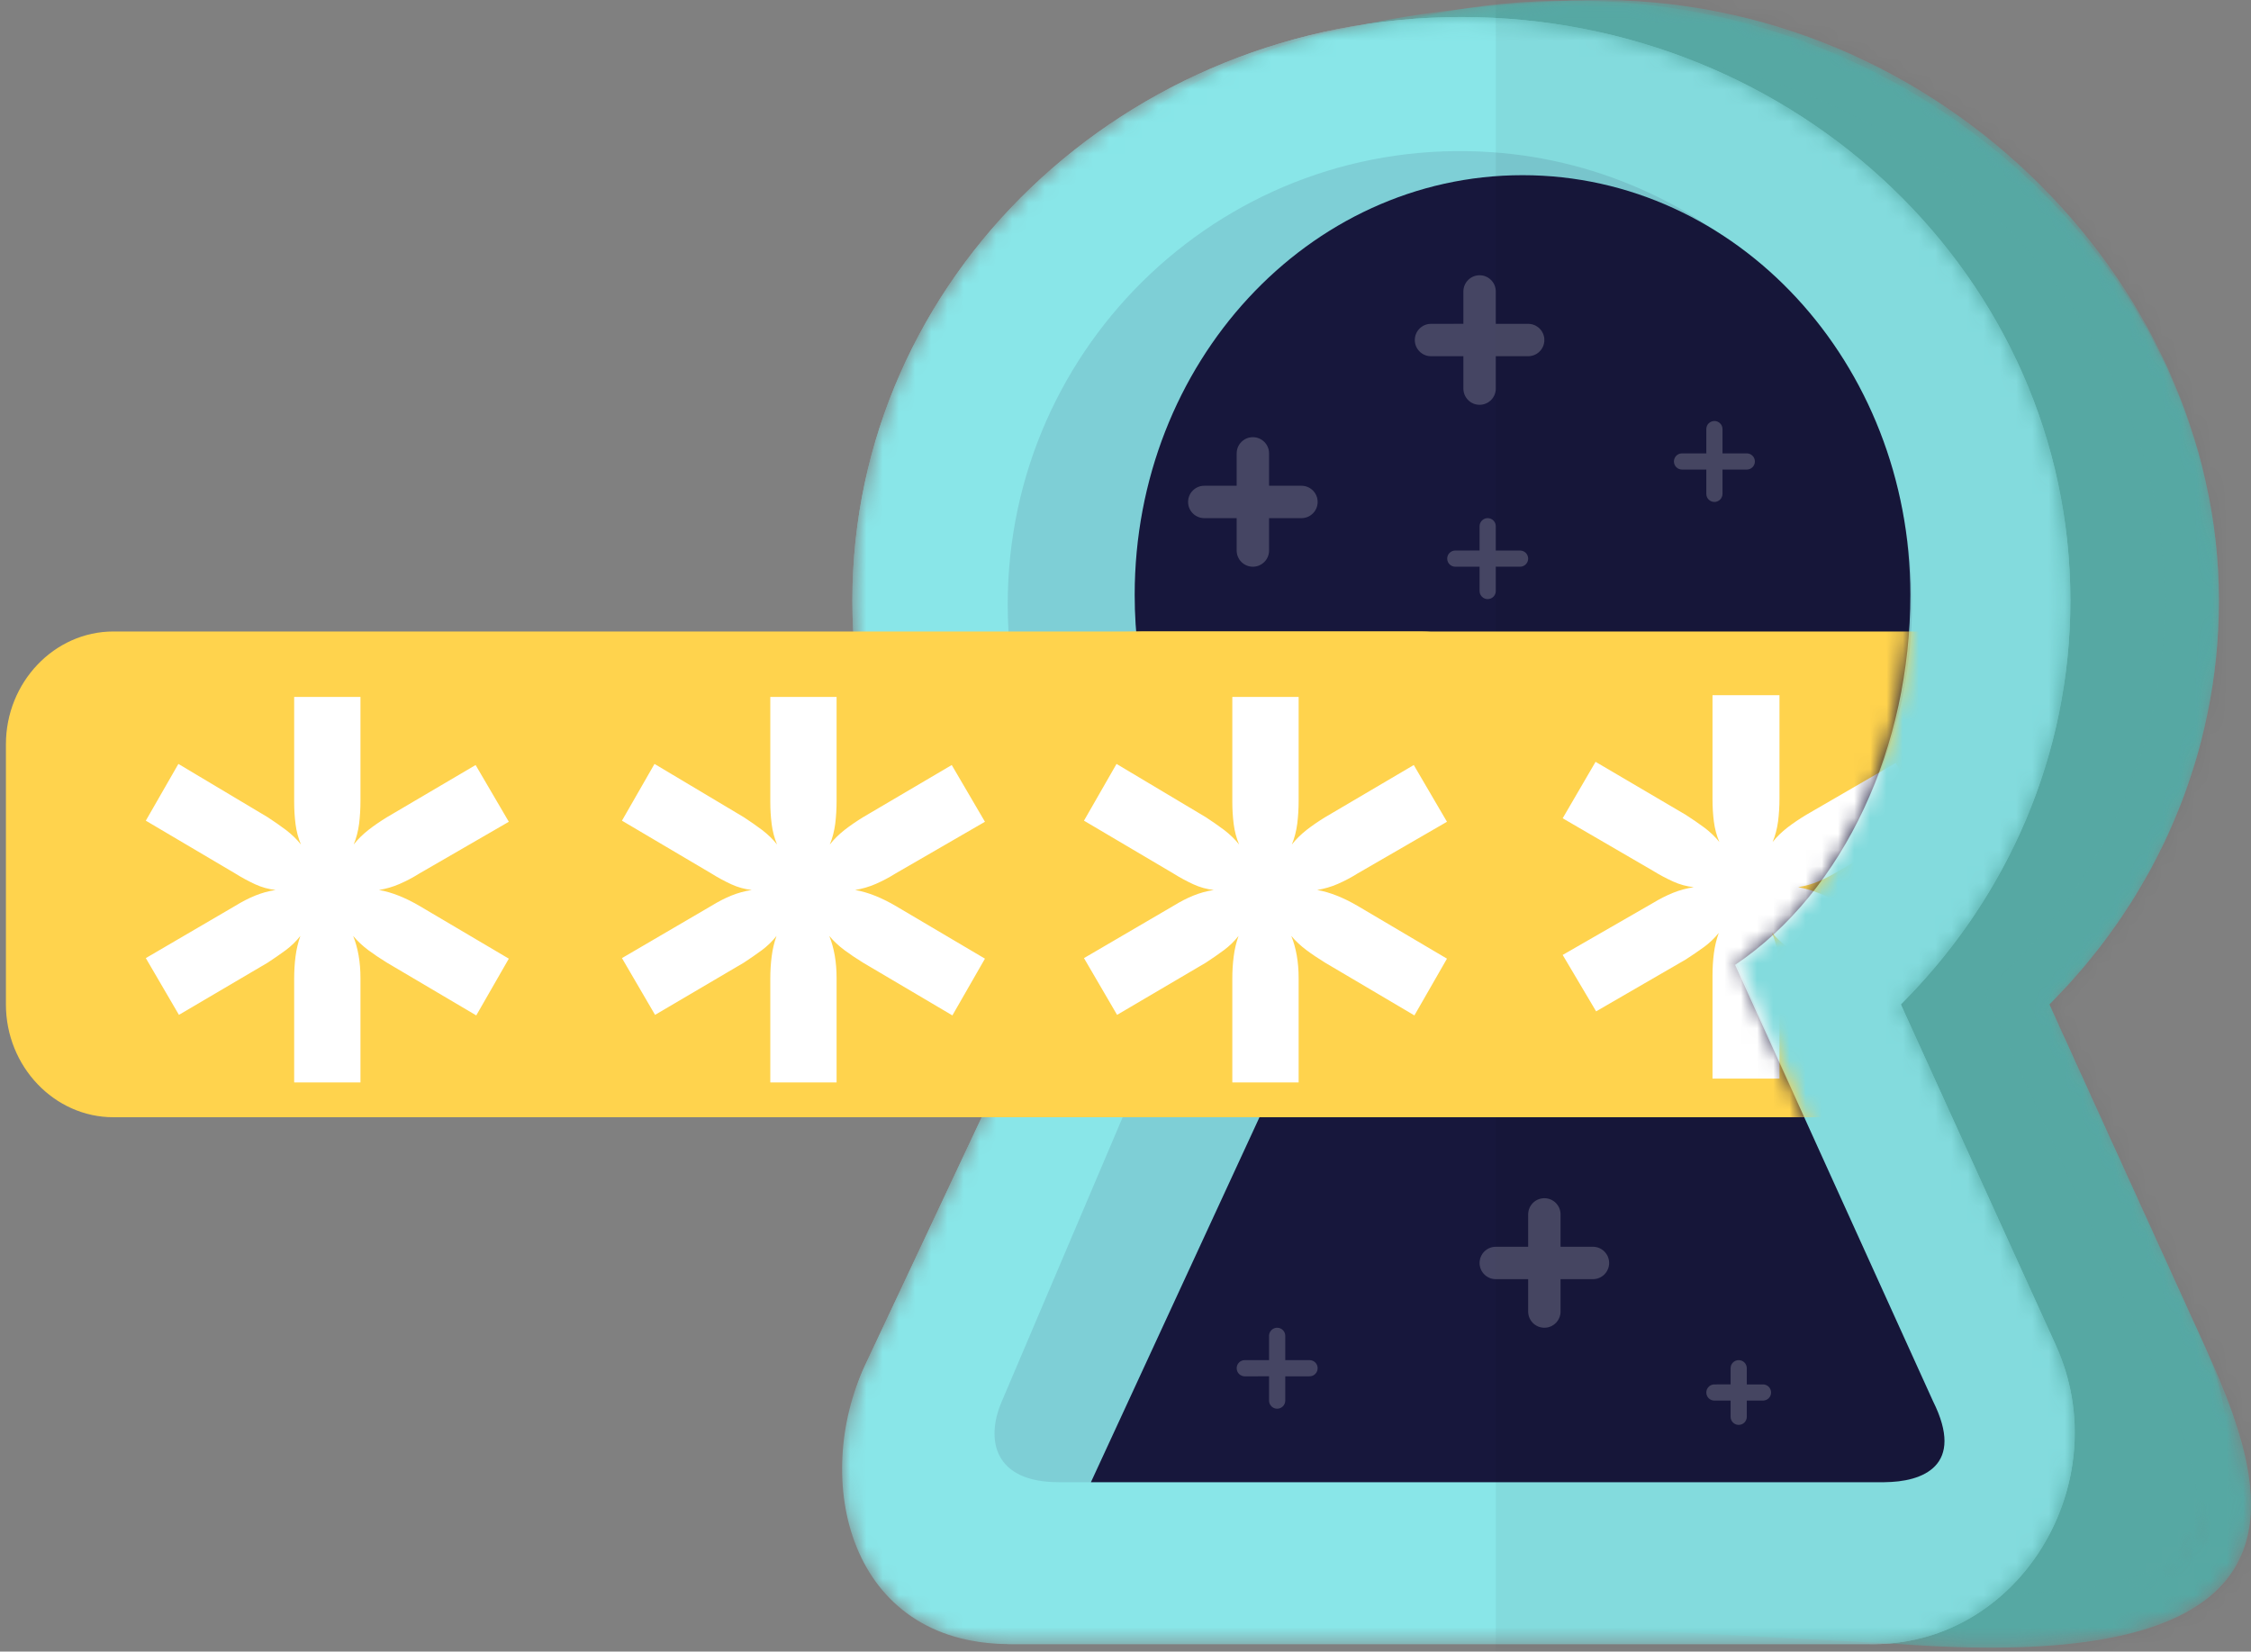 <svg xmlns="http://www.w3.org/2000/svg" width="139" height="102" fill="none" viewBox="0 0 139 102"><rect x="0" y="0" width="139" height="102" fill="#808080" stroke="none"/><mask id="mask0_811_101" style="mask-type:alpha" width="77" height="101" x="61" y="0" maskUnits="userSpaceOnUse"><path fill="#fff" d="M126.548 62.031C133.033 55.556 137.019 46.766 137.019 37.085C137.019 17.184 119.065 0.036 97.054 0.036C73.683 0.036 61.805 17.184 61.805 37.085C61.805 47.035 66.014 56.043 72.82 62.563L62.598 84.3C59.284 91.347 63.595 99.349 71.365 99.538L126.365 100.538C135.667 100.765 139.977 91.564 136.117 83.075L126.548 62.031Z"/></mask><g mask="url(#mask0_811_101)"><path fill="#5AB0AB" d="M126.548 62.031C133.033 55.556 137.019 46.766 137.019 37.085C137.019 17.184 119.065 0.036 97.054 0.036C73.683 0.036 61.805 17.184 61.805 37.085C61.805 47.035 66.014 56.043 72.82 62.563L62.598 84.3C59.284 91.347 63.595 99.349 71.365 99.538L126.365 100.538C135.667 100.765 139.977 91.564 136.117 83.075L126.548 62.031Z"/></g><mask id="mask1_811_101" style="mask-type:alpha" width="79" height="102" x="61" y="0" maskUnits="userSpaceOnUse"><path fill="#fff" d="M97.054 0.036C119.053 -0.916 137.019 17.184 137.019 37.085C137.019 46.587 133.179 55.23 126.906 61.668L126.548 62.031L136.349 83.589L136.696 84.373L136.924 84.903L137.149 85.439L137.367 85.98C137.403 86.07 137.439 86.161 137.474 86.252L137.682 86.798L137.88 87.346C137.976 87.621 138.068 87.896 138.155 88.172L138.323 88.723C138.377 88.906 138.428 89.09 138.476 89.273L138.612 89.823C140.188 96.586 137.683 102.868 118.166 101.594L117.365 101.538L72.04 99.139C64.36 98.952 59.399 91.521 62.487 84.543L62.598 84.3L72.82 62.563C66.014 56.043 61.805 47.035 61.805 37.085L61.81 34.718L61.825 32.972L61.843 31.822L61.87 30.685C62.341 13.913 66.181 1.373 97.054 0.036ZM133.684 37.085C133.684 18.588 116.804 2.519 97.198 3.368L95.966 3.428C95.763 3.439 95.562 3.45 95.361 3.462L94.174 3.541C93.979 3.555 93.784 3.569 93.591 3.584L92.448 3.681C92.26 3.698 92.073 3.715 91.887 3.733L90.787 3.848C90.244 3.908 89.712 3.973 89.19 4.042L88.16 4.187C78.342 5.643 72.41 8.781 69.179 13.535C68.436 14.63 67.821 15.761 67.316 17.011L67.12 17.518C67.056 17.689 66.994 17.863 66.935 18.038L66.761 18.574C66.452 19.57 66.197 20.647 65.988 21.838L65.879 22.499L65.779 23.184L65.687 23.893C65.672 24.014 65.658 24.135 65.644 24.258L65.565 25.006L65.493 25.783L65.429 26.589L65.372 27.424L65.322 28.291C65.315 28.439 65.307 28.587 65.3 28.737L65.26 29.653L65.212 31.091L65.187 32.094L65.168 33.135L65.154 34.214L65.142 35.906L65.14 37.085C65.14 45.678 68.628 53.745 74.763 59.801L75.127 60.155L76.857 61.813L65.616 85.719C63.396 90.439 66.578 95.514 71.963 95.799L72.217 95.809L117.611 98.212C117.954 98.237 118.29 98.26 118.622 98.281L119.599 98.337L120.544 98.38L121.457 98.41C121.607 98.414 121.755 98.418 121.902 98.421L122.767 98.432C123.759 98.438 124.686 98.419 125.552 98.376L126.278 98.334L126.975 98.281C131.862 97.857 134.465 96.58 135.297 94.817C135.964 93.405 135.765 91.38 134.688 88.353L134.452 87.713L134.192 87.043L133.906 86.343C133.856 86.223 133.805 86.103 133.753 85.981L133.43 85.234L133.081 84.456L122.555 61.305L124.192 59.67C130.251 53.621 133.684 45.611 133.684 37.085Z"/></mask><g mask="url(#mask1_811_101)"><path fill="#5AB0AB" d="M97.054 0.036C119.053 -0.916 137.019 17.184 137.019 37.085C137.019 46.587 133.179 55.23 126.906 61.668L126.548 62.031L136.349 83.589L136.696 84.373L136.924 84.903L137.149 85.439L137.367 85.98C137.403 86.07 137.439 86.161 137.474 86.252L137.682 86.798L137.88 87.346C137.976 87.621 138.068 87.896 138.155 88.172L138.323 88.723C138.377 88.906 138.428 89.09 138.476 89.273L138.612 89.823C140.188 96.586 137.683 102.868 118.166 101.594L117.365 101.538L72.04 99.139C64.36 98.952 59.399 91.521 62.487 84.543L62.598 84.3L72.82 62.563C66.014 56.043 61.805 47.035 61.805 37.085L61.81 34.718L61.825 32.972L61.843 31.822L61.87 30.685C62.341 13.913 66.181 1.373 97.054 0.036ZM133.684 37.085C133.684 18.588 116.804 2.519 97.198 3.368L95.966 3.428C95.763 3.439 95.562 3.45 95.361 3.462L94.174 3.541C93.979 3.555 93.784 3.569 93.591 3.584L92.448 3.681C92.26 3.698 92.073 3.715 91.887 3.733L90.787 3.848C90.244 3.908 89.712 3.973 89.19 4.042L88.16 4.187C78.342 5.643 72.41 8.781 69.179 13.535C68.436 14.63 67.821 15.761 67.316 17.011L67.12 17.518C67.056 17.689 66.994 17.863 66.935 18.038L66.761 18.574C66.452 19.57 66.197 20.647 65.988 21.838L65.879 22.499L65.779 23.184L65.687 23.893C65.672 24.014 65.658 24.135 65.644 24.258L65.565 25.006L65.493 25.783L65.429 26.589L65.372 27.424L65.322 28.291C65.315 28.439 65.307 28.587 65.3 28.737L65.26 29.653L65.212 31.091L65.187 32.094L65.168 33.135L65.154 34.214L65.142 35.906L65.14 37.085C65.14 45.678 68.628 53.745 74.763 59.801L75.127 60.155L76.857 61.813L65.616 85.719C63.396 90.439 66.578 95.514 71.963 95.799L72.217 95.809L117.611 98.212C117.954 98.237 118.29 98.26 118.622 98.281L119.599 98.337L120.544 98.38L121.457 98.41C121.607 98.414 121.755 98.418 121.902 98.421L122.767 98.432C123.759 98.438 124.686 98.419 125.552 98.376L126.278 98.334L126.975 98.281C131.862 97.857 134.465 96.58 135.297 94.817C135.964 93.405 135.765 91.38 134.688 88.353L134.452 87.713L134.192 87.043L133.906 86.343C133.856 86.223 133.805 86.103 133.753 85.981L133.43 85.234L133.081 84.456L122.555 61.305L124.192 59.67C130.251 53.621 133.684 45.611 133.684 37.085Z"/></g><mask id="mask2_811_101" style="mask-type:alpha" width="77" height="101" x="52" y="1" maskUnits="userSpaceOnUse"><path fill="#fff" d="M117.377 62.031C123.862 55.556 127.847 46.766 127.847 37.085C127.847 17.184 111.01 1.052 90.241 1.052C69.471 1.052 52.634 17.184 52.634 37.085C52.634 47.035 56.843 56.043 63.648 62.563L53.427 84.3C50.113 91.347 52.365 101.538 62.365 101.538H115.365C124.667 101.765 130.806 91.564 126.946 83.075L117.377 62.031Z"/></mask><g mask="url(#mask2_811_101)"><path fill="#89E6E8" d="M117.377 62.031C123.862 55.556 127.847 46.766 127.847 37.085C127.847 17.184 111.01 1.052 90.241 1.052C69.471 1.052 52.634 17.184 52.634 37.085C52.634 47.035 56.843 56.043 63.648 62.563L53.427 84.3C50.113 91.347 52.365 101.538 62.365 101.538H115.365C124.667 101.765 130.806 91.564 126.946 83.075L117.377 62.031Z"/><path fill="#89E6E8" d="M90.241 1.052C111.01 1.052 127.847 17.184 127.847 37.085C127.847 46.587 124.008 55.23 117.735 61.669L117.377 62.031L126.946 83.075C129.493 88.678 127.686 95.026 123.487 98.63L123.099 98.95C121.06 100.563 118.507 101.547 115.643 101.541L115.365 101.538H62.365C54.683 101.35 50.214 91.571 53.318 84.539L53.427 84.3L63.648 62.563C56.843 56.043 52.634 47.035 52.634 37.085C52.634 17.184 69.471 1.052 90.241 1.052ZM90.241 2.189C70.088 2.189 53.771 17.823 53.771 37.085C53.771 46.285 57.509 54.92 64.068 61.385L64.435 61.742L65.025 62.308L54.456 84.784C51.397 91.289 55.63 100.03 62.132 100.391L62.365 100.401L115.393 100.401C123.666 100.603 129.345 91.561 126.021 83.796L125.911 83.546L116.016 61.783L116.574 61.226C123.04 54.77 126.71 46.204 126.71 37.085C126.71 17.823 110.393 2.189 90.241 2.189Z"/></g><path fill="#7ECFD6" fill-rule="evenodd" d="M107.233 59.464C114.349 53.935 118.728 45.034 117.984 35.151C116.952 21.427 105.835 10.354 92.142 9.401C75.82 8.263 62.227 21.202 62.227 37.323C62.227 46.44 66.573 54.538 73.302 59.649L61.843 86.593C60.86 88.904 61.365 91.538 65.365 91.538H116.365C120.365 91.538 120.246 89.15 119.339 87.081L107.233 59.464Z" clip-rule="evenodd"/><path fill="#17173C" fill-rule="evenodd" d="M107.143 59.591C113.934 55.016 117.966 46.033 117.966 36.739C117.966 22.424 107.243 10.819 94.017 10.819C80.79 10.819 70.067 22.424 70.067 36.739C70.067 46.422 74.975 54.866 82.245 59.316L67.365 91.538H116.365C118.734 91.517 121.365 90.538 119.365 86.538L107.143 59.591Z" clip-rule="evenodd"/><mask id="mask3_811_101" style="mask-type:alpha" width="88" height="102" x="52" y="0" maskUnits="userSpaceOnUse"><path fill="#fff" d="M97.713 0.013C119.411 -0.554 137.019 17.383 137.019 37.085C137.019 46.766 133.033 55.556 126.548 62.031L136.117 83.075C139.977 91.564 144.365 103.538 117.365 101.538L116.668 101.501C116.421 101.521 116.171 101.534 115.919 101.539L115.643 101.541L115.365 101.538H62.365L62.045 101.534C52.317 101.319 50.148 91.272 53.427 84.3L63.648 62.563C56.843 56.043 52.634 47.035 52.634 37.085C52.634 19.159 66.294 4.291 84.186 1.517C86.059 1.125 88.092 0.802 90.295 0.552C92.429 0.213 94.683 0.036 97.054 0.036L97.713 0.013Z"/></mask><g mask="url(#mask3_811_101)"><path fill="#000" fill-opacity=".05" d="M139.365 0H92.365V102H139.365V0Z"/></g><mask id="mask4_811_101" style="mask-type:alpha" width="53" height="82" x="67" y="10" maskUnits="userSpaceOnUse"><path fill="#fff" d="M81.982 58.658L67.614 90.025L115.752 91.205C118.142 91.184 119.769 88.784 118.893 86.57L107.407 59.487C114.259 54.905 118.026 45.353 118.026 36.044C118.026 21.706 107.206 10.084 93.86 10.084C80.514 10.084 69.695 21.706 69.695 36.044C69.695 45.744 74.646 54.201 81.982 58.658Z"/></mask><g mask="url(#mask4_811_101)"><path fill="#FFD34D" fill-rule="evenodd" d="M22.737 69C18.683 69 15.365 65.693 15.365 61.651V46.349C15.365 42.307 18.683 39 22.737 39H117.992C122.047 39 125.365 42.307 125.365 46.349V61.651C125.365 65.693 122.047 69 117.992 69H22.737Z" clip-rule="evenodd"/><path fill="#fff" fill-rule="evenodd" d="M105.748 66.611V60.231C105.748 59.765 105.776 59.311 105.833 58.874C105.89 58.431 105.993 58.011 106.135 57.614C105.873 57.943 105.571 58.232 105.223 58.488C104.869 58.743 104.498 58.999 104.099 59.255L98.561 62.461L96.496 58.976L102.069 55.769C102.491 55.514 102.902 55.304 103.313 55.139C103.722 54.974 104.145 54.861 104.59 54.793C104.145 54.741 103.722 54.628 103.313 54.441C102.902 54.253 102.491 54.038 102.069 53.777L96.496 50.536L98.527 47.05L104.099 50.325C104.498 50.581 104.875 50.842 105.24 51.109C105.599 51.381 105.913 51.676 106.17 52C106.004 51.608 105.89 51.188 105.833 50.745C105.776 50.303 105.748 49.849 105.748 49.383V42.935H109.883V49.315C109.883 49.803 109.854 50.274 109.797 50.729C109.734 51.182 109.626 51.608 109.461 52C109.717 51.676 110.025 51.381 110.373 51.109C110.721 50.842 111.108 50.581 111.531 50.325L117.063 47.118L119.133 50.604L113.561 53.777C113.139 54.038 112.729 54.247 112.318 54.424C111.907 54.599 111.479 54.719 111.04 54.793C111.833 54.929 112.671 55.258 113.561 55.769L119.133 59.01L117.103 62.496L111.531 59.255C111.108 58.999 110.721 58.743 110.373 58.488C110.025 58.232 109.706 57.943 109.426 57.614C109.729 58.357 109.883 59.22 109.883 60.197V66.611H105.748Z" clip-rule="evenodd"/></g><mask id="mask5_811_101" style="mask-type:alpha" width="53" height="82" x="67" y="10" maskUnits="userSpaceOnUse"><path fill="#fff" d="M69.695 36.044C69.695 45.744 74.646 54.201 81.982 58.658L67.614 90.025L115.752 91.205C118.142 91.184 119.769 88.784 118.893 86.57L106.613 58.099C113.465 53.517 118.026 45.353 118.026 36.044C118.026 21.706 107.206 10.084 93.86 10.084C80.514 10.084 69.695 21.706 69.695 36.044Z"/></mask><path fill="#FFD34D" fill-rule="evenodd" d="M87.725 69H7.005C3.353 69 0.365 65.862 0.365 62.028V45.972C0.365 42.137 3.353 39 7.005 39H87.725C91.377 39 94.365 42.137 94.365 45.972V62.028C94.365 65.862 91.377 69 87.725 69Z" clip-rule="evenodd"/><path fill="#fff" fill-rule="evenodd" d="M18.165 66.85V60.434C18.165 59.965 18.193 59.509 18.249 59.069C18.306 58.624 18.407 58.202 18.548 57.802C18.289 58.133 17.989 58.424 17.645 58.681C17.294 58.938 16.927 59.194 16.532 59.452L11.049 62.677L9.004 59.172L14.522 55.947C14.94 55.69 15.347 55.479 15.753 55.313C16.16 55.148 16.578 55.033 17.018 54.965C16.578 54.913 16.16 54.799 15.753 54.611C15.347 54.422 14.94 54.206 14.522 53.943L9.004 50.684L11.015 47.179L16.532 50.472C16.927 50.729 17.3 50.992 17.662 51.261C18.017 51.534 18.328 51.831 18.582 52.156C18.419 51.763 18.306 51.34 18.249 50.895C18.193 50.449 18.165 49.993 18.165 49.525V43.04H22.259V49.456C22.259 49.947 22.231 50.421 22.175 50.878C22.112 51.334 22.005 51.763 21.841 52.156C22.095 51.831 22.4 51.534 22.744 51.261C23.09 50.992 23.473 50.729 23.891 50.472L29.369 47.247L31.42 50.752L25.901 53.943C25.483 54.206 25.077 54.416 24.67 54.594C24.264 54.771 23.84 54.891 23.405 54.965C24.19 55.102 25.021 55.433 25.901 55.947L31.42 59.206L29.409 62.711L23.891 59.452C23.473 59.194 23.09 58.938 22.744 58.681C22.4 58.424 22.084 58.133 21.807 57.802C22.107 58.55 22.259 59.418 22.259 60.4V66.85H18.165Z" clip-rule="evenodd"/><path fill="#fff" fill-rule="evenodd" d="M47.566 66.85V60.434C47.566 59.965 47.594 59.509 47.651 59.069C47.707 58.624 47.808 58.202 47.95 57.802C47.69 58.133 47.39 58.424 47.046 58.681C46.696 58.938 46.329 59.194 45.934 59.452L40.45 62.677L38.406 59.172L43.923 55.947C44.341 55.69 44.748 55.479 45.154 55.313C45.561 55.148 45.979 55.033 46.419 54.965C45.979 54.913 45.561 54.799 45.154 54.611C44.748 54.422 44.341 54.206 43.923 53.943L38.406 50.684L40.416 47.179L45.934 50.472C46.329 50.729 46.702 50.992 47.063 51.261C47.419 51.534 47.729 51.831 47.983 52.156C47.82 51.763 47.707 51.34 47.651 50.895C47.594 50.449 47.566 49.993 47.566 49.525V43.04H51.66V49.456C51.66 49.947 51.632 50.421 51.576 50.878C51.514 51.334 51.406 51.763 51.242 52.156C51.496 51.831 51.801 51.534 52.146 51.261C52.491 50.992 52.874 50.729 53.292 50.472L58.77 47.247L60.821 50.752L55.303 53.943C54.885 54.206 54.478 54.416 54.071 54.594C53.665 54.771 53.242 54.891 52.806 54.965C53.592 55.102 54.422 55.433 55.303 55.947L60.821 59.206L58.81 62.711L53.292 59.452C52.874 59.194 52.491 58.938 52.146 58.681C51.801 58.424 51.485 58.133 51.209 57.802C51.508 58.55 51.66 59.418 51.66 60.4V66.85H47.566Z" clip-rule="evenodd"/><path fill="#fff" fill-rule="evenodd" d="M76.096 66.85V60.434C76.096 59.965 76.124 59.509 76.181 59.069C76.237 58.624 76.339 58.202 76.48 57.802C76.22 58.133 75.921 58.424 75.576 58.681C75.227 58.938 74.859 59.194 74.464 59.452L68.98 62.677L66.936 59.172L72.454 55.947C72.871 55.69 73.278 55.479 73.685 55.313C74.091 55.148 74.509 55.033 74.95 54.965C74.509 54.913 74.091 54.799 73.685 54.611C73.278 54.422 72.871 54.206 72.454 53.943L66.936 50.684L68.946 47.179L74.464 50.472C74.859 50.729 75.232 50.992 75.594 51.261C75.95 51.534 76.26 51.831 76.514 52.156C76.35 51.763 76.237 51.34 76.181 50.895C76.124 50.449 76.096 49.993 76.096 49.525V43.04H80.191V49.456C80.191 49.947 80.162 50.421 80.106 50.878C80.043 51.334 79.936 51.763 79.772 52.156C80.027 51.831 80.332 51.534 80.677 51.261C81.021 50.992 81.405 50.729 81.823 50.472L87.301 47.247L89.351 50.752L83.833 53.943C83.415 54.206 83.008 54.416 82.602 54.594C82.195 54.771 81.772 54.891 81.337 54.965C82.122 55.102 82.952 55.433 83.833 55.947L89.351 59.206L87.34 62.711L81.823 59.452C81.405 59.194 81.021 58.938 80.677 58.681C80.332 58.424 80.015 58.133 79.738 57.802C80.038 58.55 80.191 59.418 80.191 60.4V66.85H76.096Z" clip-rule="evenodd"/><path fill="#fff" fill-opacity=".2" fill-rule="evenodd" d="M95.365 74C95.917 74 96.365 74.448 96.365 75V77H98.365C98.917 77 99.365 77.448 99.365 78C99.365 78.552 98.917 79 98.365 79H96.365V81C96.365 81.552 95.917 82 95.365 82C94.813 82 94.365 81.552 94.365 81V79H92.365C91.813 79 91.365 78.552 91.365 78C91.365 77.448 91.813 77 92.365 77L94.365 76.999V75C94.365 74.448 94.813 74 95.365 74Z" clip-rule="evenodd"/><path fill="#fff" fill-opacity=".2" fill-rule="evenodd" d="M78.865 82C79.141 82 79.365 82.224 79.365 82.5V84H80.865C81.141 84 81.365 84.224 81.365 84.5C81.365 84.776 81.141 85 80.865 85H79.365V86.5C79.365 86.776 79.141 87 78.865 87C78.589 87 78.365 86.776 78.365 86.5V84.999L76.865 85C76.589 85 76.365 84.776 76.365 84.5C76.365 84.224 76.589 84 76.865 84L78.365 83.999V82.5C78.365 82.224 78.589 82 78.865 82Z" clip-rule="evenodd"/><path fill="#fff" fill-opacity=".2" fill-rule="evenodd" d="M91.865 32C92.141 32 92.365 32.224 92.365 32.5V34H93.865C94.141 34 94.365 34.224 94.365 34.5C94.365 34.776 94.141 35 93.865 35H92.365V36.5C92.365 36.776 92.141 37 91.865 37C91.589 37 91.365 36.776 91.365 36.5V34.999L89.865 35C89.589 35 89.365 34.776 89.365 34.5C89.365 34.224 89.589 34 89.865 34L91.365 33.999V32.5C91.365 32.224 91.589 32 91.865 32Z" clip-rule="evenodd"/><path fill="#fff" fill-opacity=".2" fill-rule="evenodd" d="M105.865 26C106.141 26 106.365 26.224 106.365 26.5V28H107.865C108.141 28 108.365 28.224 108.365 28.5C108.365 28.776 108.141 29 107.865 29H106.365V30.5C106.365 30.776 106.141 31 105.865 31C105.589 31 105.365 30.776 105.365 30.5V28.999L103.865 29C103.589 29 103.365 28.776 103.365 28.5C103.365 28.224 103.589 28 103.865 28L105.365 27.999V26.5C105.365 26.224 105.589 26 105.865 26Z" clip-rule="evenodd"/><path fill="#fff" fill-opacity=".2" fill-rule="evenodd" d="M77.365 27C77.917 27 78.365 27.448 78.365 28V30H80.365C80.917 30 81.365 30.448 81.365 31C81.365 31.552 80.917 32 80.365 32H78.365V34C78.365 34.552 77.917 35 77.365 35C76.813 35 76.365 34.552 76.365 34V32H74.365C73.813 32 73.365 31.552 73.365 31C73.365 30.448 73.813 30 74.365 30L76.365 29.999V28C76.365 27.448 76.813 27 77.365 27Z" clip-rule="evenodd"/><path fill="#fff" fill-opacity=".2" fill-rule="evenodd" d="M107.365 84C107.641 84 107.865 84.224 107.865 84.5V85.5H108.865C109.141 85.5 109.365 85.724 109.365 86C109.365 86.276 109.141 86.5 108.865 86.5H107.865V87.5C107.865 87.776 107.641 88 107.365 88C107.089 88 106.865 87.776 106.865 87.5V86.5H105.865C105.589 86.5 105.365 86.276 105.365 86C105.365 85.724 105.589 85.5 105.865 85.5L106.865 85.499V84.5C106.865 84.224 107.089 84 107.365 84Z" clip-rule="evenodd"/><path fill="#fff" fill-opacity=".2" fill-rule="evenodd" d="M91.365 17C91.917 17 92.365 17.448 92.365 18V20H94.365C94.917 20 95.365 20.448 95.365 21C95.365 21.552 94.917 22 94.365 22H92.365V24C92.365 24.552 91.917 25 91.365 25C90.813 25 90.365 24.552 90.365 24V22H88.365C87.813 22 87.365 21.552 87.365 21C87.365 20.448 87.813 20 88.365 20L90.365 19.999V18C90.365 17.448 90.813 17 91.365 17Z" clip-rule="evenodd"/></svg>